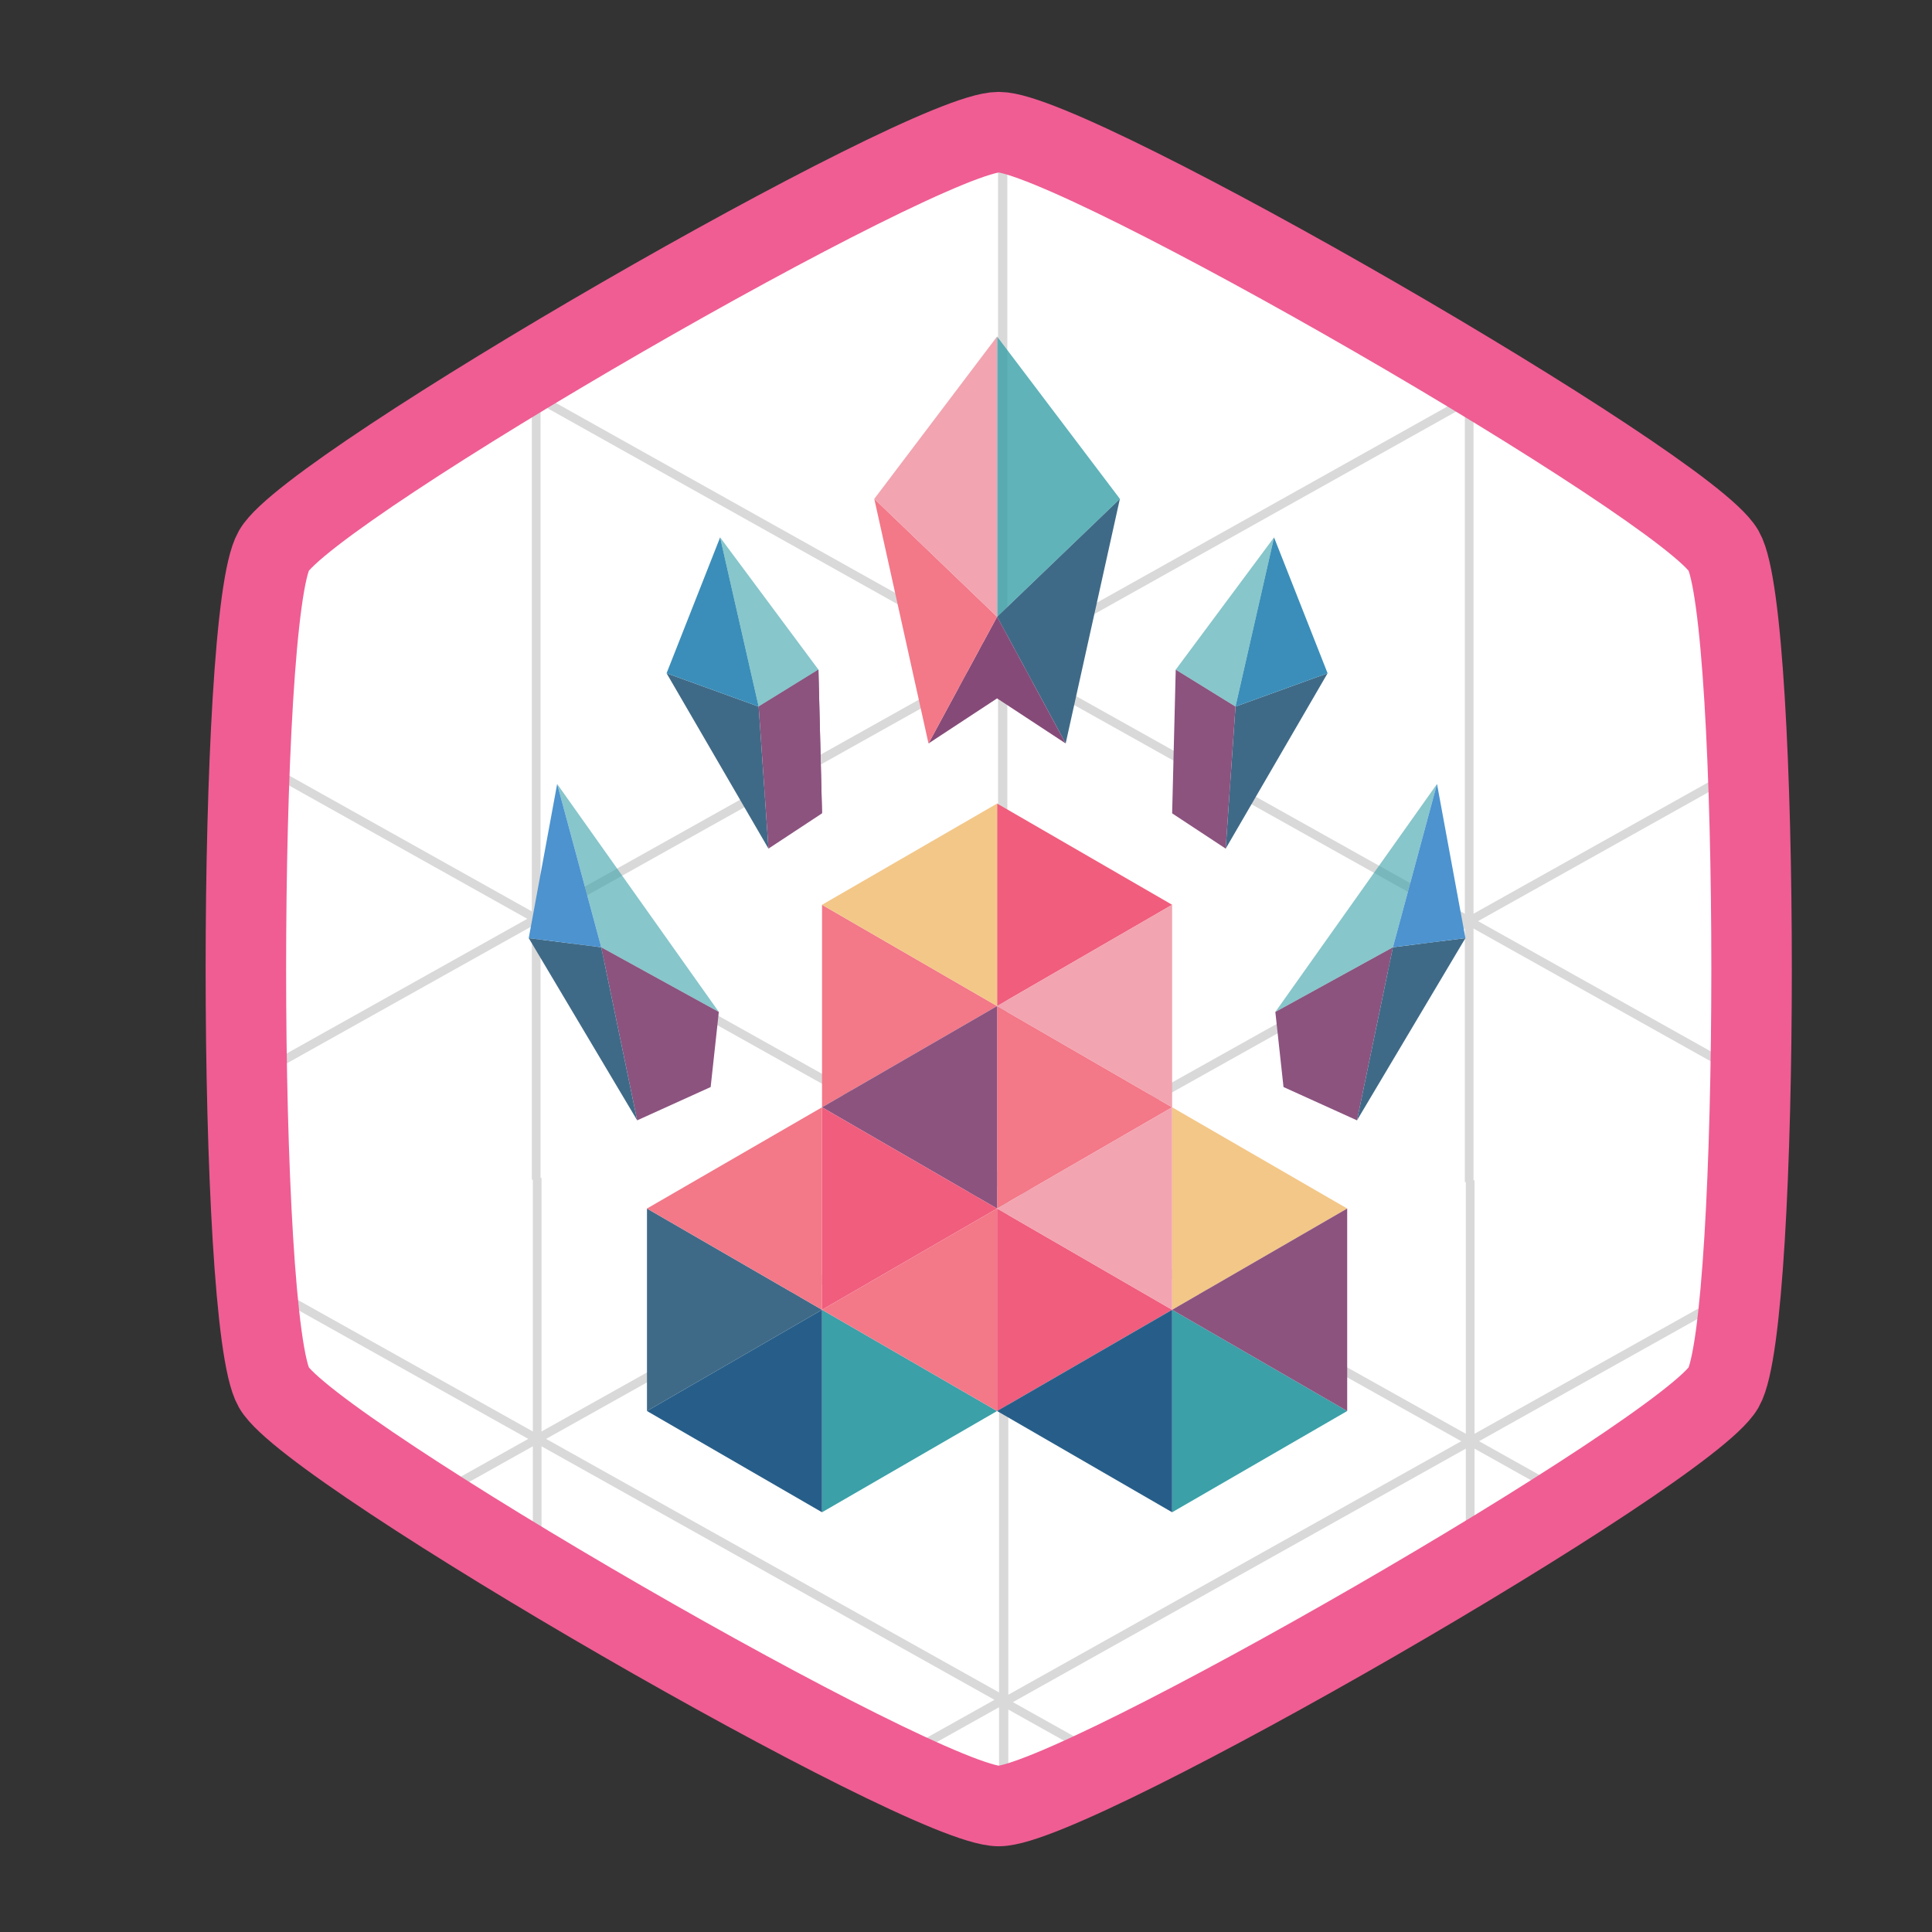 <?xml version="1.0" standalone="no"?>
<!DOCTYPE svg PUBLIC "-//W3C//DTD SVG 1.1//EN" "http://www.w3.org/Graphics/SVG/1.1/DTD/svg11.dtd">
<svg width="800px" height="800px" version="1.1" xmlns="http://www.w3.org/2000/svg" xmlns:xlink="http://www.w3.org/1999/xlink" xml:space="preserve" style="fill-rule:evenodd;clip-rule:evenodd;stroke-linecap:round;stroke-linejoin:round;stroke-miterlimit:1.414;">
    <rect width="100%" height="100%" fill="#333333" stroke="none"/>
    <g>
        <g>
            <path d="M413.553,54.712C444.507,54.712 698.209,201.187 713.686,227.994C729.163,254.801 729.163,547.751 713.686,574.558C698.209,601.364 444.507,747.839 413.553,747.839C382.6,747.839 128.898,601.364 113.421,574.558C97.944,547.751 97.944,254.801 113.421,227.994C128.898,201.187 382.6,54.712 413.553,54.712Z" style="fill:white;"/>
            <clipPath id="tag1">
                <path d="M413.553,54.712C444.507,54.712 698.209,201.187 713.686,227.994C729.163,254.801 729.163,547.751 713.686,574.558C698.209,601.364 444.507,747.839 413.553,747.839C382.6,747.839 128.898,601.364 113.421,574.558C97.944,547.751 97.944,254.801 113.421,227.994C128.898,201.187 382.6,54.712 413.553,54.712Z"/>
            </clipPath>
            <g clip-path="url(#tag1)">
                <g>
                    <g>
                        <path d="M28.619,922.448L27.593,921.847L27.593,485.87L28.619,485.269L418.025,703.22L418.025,704.497L28.619,922.448ZM31.195,916.879L411.791,703.858L31.195,490.838L31.195,916.879Z" style="fill:rgb(217,217,217);"/>
                    </g>
                    <g>
                        <path d="M416.254,922.448L26.847,704.497L26.847,703.22L416.254,485.269L417.279,485.87L417.279,921.847L416.254,922.448ZM413.678,916.879L413.678,490.838L33.081,703.858L413.678,916.879Z" style="fill:rgb(217,217,217);"/>
                    </g>
                    <g>
                        <path d="M222.436,487.766L222.436,919.951" style="fill:rgb(229,229,229);fill-opacity:0.518;fill-rule:nonzero;"/>
                        <rect x="220.635" y="487.766" width="3.602" height="432.184" style="fill:rgb(217,217,217);"/>
                    </g>
                    <g>
                        <g>
                            <path d="M28.209,491.005L27.184,490.404L27.184,54.427L28.209,53.826L417.616,271.777L417.616,273.054L28.209,491.005ZM30.785,485.436L411.382,272.415L30.785,59.395L30.785,485.436Z" style="fill:rgb(217,217,217);"/>
                        </g>
                        <g>
                            <path d="M415.844,491.005L26.438,273.054L26.438,271.777L415.844,53.826L416.87,54.427L416.87,490.404L415.844,491.005ZM413.268,485.436L413.268,59.395L32.672,272.415L413.268,485.436Z" style="fill:rgb(217,217,217);"/>
                        </g>
                        <g>
                            <path d="M222.027,56.323L222.027,488.507" style="fill:rgb(229,229,229);fill-opacity:0.518;fill-rule:nonzero;"/>
                            <rect x="220.226" y="56.323" width="3.602" height="432.184" style="fill:rgb(217,217,217);"/>
                        </g>
                    </g>
                    <g>
                        <g>
                            <path d="M414.539,491.965L413.514,491.364L413.514,55.387L414.539,54.786L803.946,272.737L803.946,274.014L414.539,491.965ZM417.115,486.396L797.712,273.375L417.115,60.355L417.115,486.396Z" style="fill:rgb(217,217,217);"/>
                        </g>
                        <g>
                            <path d="M802.174,491.965L412.768,274.014L412.768,272.737L802.174,54.786L803.2,55.387L803.2,491.364L802.174,491.965ZM799.598,486.396L799.598,60.355L419.002,273.375L799.598,486.396Z" style="fill:rgb(217,217,217);"/>
                        </g>
                        <g>
                            <path d="M608.357,57.283L608.357,489.467" style="fill:rgb(229,229,229);fill-opacity:0.518;fill-rule:nonzero;"/>
                            <rect x="606.556" y="57.283" width="3.602" height="432.184" style="fill:rgb(217,217,217);"/>
                        </g>
                    </g>
                    <g>
                        <g>
                            <path d="M414.949,923.408L413.923,922.807L413.923,486.83L414.949,486.229L804.355,704.18L804.355,705.457L414.949,923.408ZM417.525,917.839L798.121,704.818L417.525,491.798L417.525,917.839Z" style="fill:rgb(217,217,217);"/>
                        </g>
                        <g>
                            <path d="M802.584,923.408L413.177,705.457L413.177,704.18L802.584,486.229L803.609,486.83L803.609,922.807L802.584,923.408ZM800.008,917.839L800.008,491.798L419.411,704.818L800.008,917.839Z" style="fill:rgb(217,217,217);"/>
                        </g>
                        <g>
                            <path d="M608.766,488.726L608.766,920.911" style="fill:rgb(229,229,229);fill-opacity:0.518;fill-rule:nonzero;"/>
                            <rect x="606.966" y="488.726" width="3.602" height="432.184" style="fill:rgb(217,217,217);"/>
                        </g>
                    </g>
                </g>
                <g>
                    <path d="M412.87,332.734L485.357,374.657L412.87,416.581L412.87,332.734Z" style="fill:rgb(240,93,125);fill-rule:nonzero;"/>
                    <path d="M340.384,374.657L412.87,416.581L340.384,458.504L340.384,374.657Z" style="fill:rgb(243,120,136);fill-rule:nonzero;"/>
                    <path d="M412.87,416.581L485.357,458.504L412.87,500.427L412.87,416.581Z" style="fill:rgb(243,120,136);fill-rule:nonzero;"/>
                    <path d="M412.87,416.581L340.384,374.657L412.87,332.734L412.87,416.581Z" style="fill:rgb(243,199,136);fill-rule:nonzero;"/>
                    <path d="M412.87,500.427L340.384,458.504L412.87,416.581L412.87,500.427Z" style="fill:rgb(140,83,127);fill-rule:nonzero;"/>
                    <path d="M485.357,458.504L412.87,416.581L485.357,374.657L485.357,458.504Z" style="fill:rgb(242,164,176);fill-rule:nonzero;"/>
                    <path d="M340.384,458.504L412.87,500.427L340.384,542.35L340.384,458.504Z" style="fill:rgb(240,93,125);fill-rule:nonzero;"/>
                    <path d="M340.384,542.35L412.87,584.273L340.384,626.196L340.384,542.35Z" style="fill:rgb(59,160,168);fill-rule:nonzero;"/>
                    <path d="M267.898,500.427L340.384,542.35L267.898,584.273L267.898,500.427Z" style="fill:rgb(63,106,135);fill-rule:nonzero;"/>
                    <path d="M412.87,584.273L340.384,542.35L412.87,500.427L412.87,584.273Z" style="fill:rgb(243,120,136);fill-rule:nonzero;"/>
                    <path d="M340.384,626.196L267.898,584.273L340.384,542.35L340.384,626.196Z" style="fill:rgb(39,94,137);fill-rule:nonzero;"/>
                    <path d="M340.384,542.35L267.898,500.427L340.384,458.504L340.384,542.35Z" style="fill:rgb(243,120,136);fill-rule:nonzero;"/>
                    <path d="M485.357,542.35L557.843,584.273L485.357,626.196L485.357,542.35Z" style="fill:rgb(59,160,168);fill-rule:nonzero;"/>
                    <path d="M412.87,500.427L485.357,542.35L412.87,584.273L412.87,500.427Z" style="fill:rgb(240,93,125);fill-rule:nonzero;"/>
                    <path d="M485.357,458.504L557.843,500.427L485.357,542.35L485.357,458.504Z" style="fill:rgb(243,199,136);fill-rule:nonzero;"/>
                    <path d="M557.843,584.273L485.357,542.35L557.843,500.427L557.843,584.273Z" style="fill:rgb(140,83,127);fill-rule:nonzero;"/>
                    <path d="M485.357,626.196L412.87,584.273L485.357,542.35L485.357,626.196Z" style="fill:rgb(39,94,137);fill-rule:nonzero;"/>
                    <path d="M485.357,542.35L412.87,500.427L485.357,458.504L485.357,542.35Z" style="fill:rgb(242,164,176);fill-rule:nonzero;"/>
                </g>
                <g>
                    <path d="M528.091,419.015L531.472,450.119L561.9,463.913L576.776,392.238L528.091,419.015Z" style="fill:rgb(140,83,127);fill-rule:nonzero;"/>
                    <path d="M595.033,324.62L576.776,392.238L528.091,419.015L595.033,324.62Z" style="fill:rgb(55,160,168);fill-opacity:0.6;fill-rule:nonzero;"/>
                    <path d="M606.798,388.452L576.776,392.238L561.9,463.913L606.798,388.452Z" style="fill:rgb(63,106,135);fill-rule:nonzero;"/>
                    <path d="M595.033,324.62L576.776,392.238L606.798,388.452L595.033,324.62Z" style="fill:rgb(76,147,207);fill-rule:nonzero;"/>
                    <path d="M507.535,351.397L511.592,292.569L549.729,278.775L507.535,351.397Z" style="fill:rgb(63,106,135);fill-rule:nonzero;"/>
                    <path d="M486.844,277.288L485.357,336.791L507.535,351.397L511.592,292.569L486.844,277.288Z" style="fill:rgb(140,83,127);fill-rule:nonzero;"/>
                    <path d="M549.729,278.775L527.55,222.517L511.592,292.569L549.729,278.775Z" style="fill:rgb(59,142,185);fill-rule:nonzero;"/>
                    <path d="M486.844,277.288L511.592,292.569L527.55,222.517L486.844,277.288Z" style="fill:rgb(55,160,168);fill-opacity:0.6;fill-rule:nonzero;"/>
                    <path d="M297.65,419.015L294.269,450.119L263.841,463.913L248.965,392.238L297.65,419.015Z" style="fill:rgb(140,83,127);fill-rule:nonzero;"/>
                    <path d="M230.708,324.62L248.965,392.238L297.65,419.015L230.708,324.62Z" style="fill:rgb(55,160,168);fill-opacity:0.6;fill-rule:nonzero;"/>
                    <path d="M218.942,388.452L248.965,392.238L263.841,463.913L218.942,388.452Z" style="fill:rgb(63,106,135);fill-rule:nonzero;"/>
                    <path d="M230.708,324.62L248.965,392.238L218.942,388.452L230.708,324.62Z" style="fill:rgb(76,147,207);fill-rule:nonzero;"/>
                    <path d="M318.205,351.397L314.148,292.569L276.012,278.775L318.205,351.397Z" style="fill:rgb(63,106,135);fill-rule:nonzero;"/>
                    <path d="M338.896,277.288L340.384,336.791L318.205,351.397L314.148,292.569L338.896,277.288Z" style="fill:rgb(140,83,127);fill-rule:nonzero;"/>
                    <path d="M276.012,278.775L298.19,222.517L314.148,292.569L276.012,278.775Z" style="fill:rgb(59,142,185);fill-rule:nonzero;"/>
                    <path d="M338.896,277.288L314.148,292.569L298.19,222.517L338.896,277.288Z" style="fill:rgb(55,160,168);fill-opacity:0.6;fill-rule:nonzero;"/>
                    <path d="M338.896,277.288L340.384,336.791L314.148,292.569L338.896,277.288Z" style="fill:rgb(140,83,127);fill-rule:nonzero;"/>
                    <path d="M412.87,255.38L463.719,206.559L441.27,307.851L412.87,255.38Z" style="fill:rgb(63,106,135);fill-rule:nonzero;"/>
                    <path d="M412.87,139.347L412.87,255.38L463.719,206.559L412.87,139.347Z" style="fill:rgb(55,160,168);fill-opacity:0.8;fill-rule:nonzero;"/>
                    <path d="M441.27,307.851L412.87,255.38L384.471,307.851L412.87,289.189L441.27,307.851Z" style="fill:rgb(134,74,120);fill-rule:nonzero;"/>
                    <path d="M412.87,255.38L362.022,206.559L384.471,307.851L412.87,255.38Z" style="fill:rgb(243,120,136);fill-rule:nonzero;"/>
                    <path d="M412.87,139.347L412.87,255.38L362.022,206.559L412.87,139.347Z" style="fill:rgb(242,164,176);fill-rule:nonzero;"/>
                </g>
            </g>
            <path d="M413.553,54.712C444.507,54.712 698.209,201.187 713.686,227.994C729.163,254.801 729.163,547.751 713.686,574.558C698.209,601.364 444.507,747.839 413.553,747.839C382.6,747.839 128.898,601.364 113.421,574.558C97.944,547.751 97.944,254.801 113.421,227.994C128.898,201.187 382.6,54.712 413.553,54.712Z" style="fill:none;stroke-width:33.33px;stroke:rgb(239,93,147);"/>
        </g>
    </g>
</svg>
